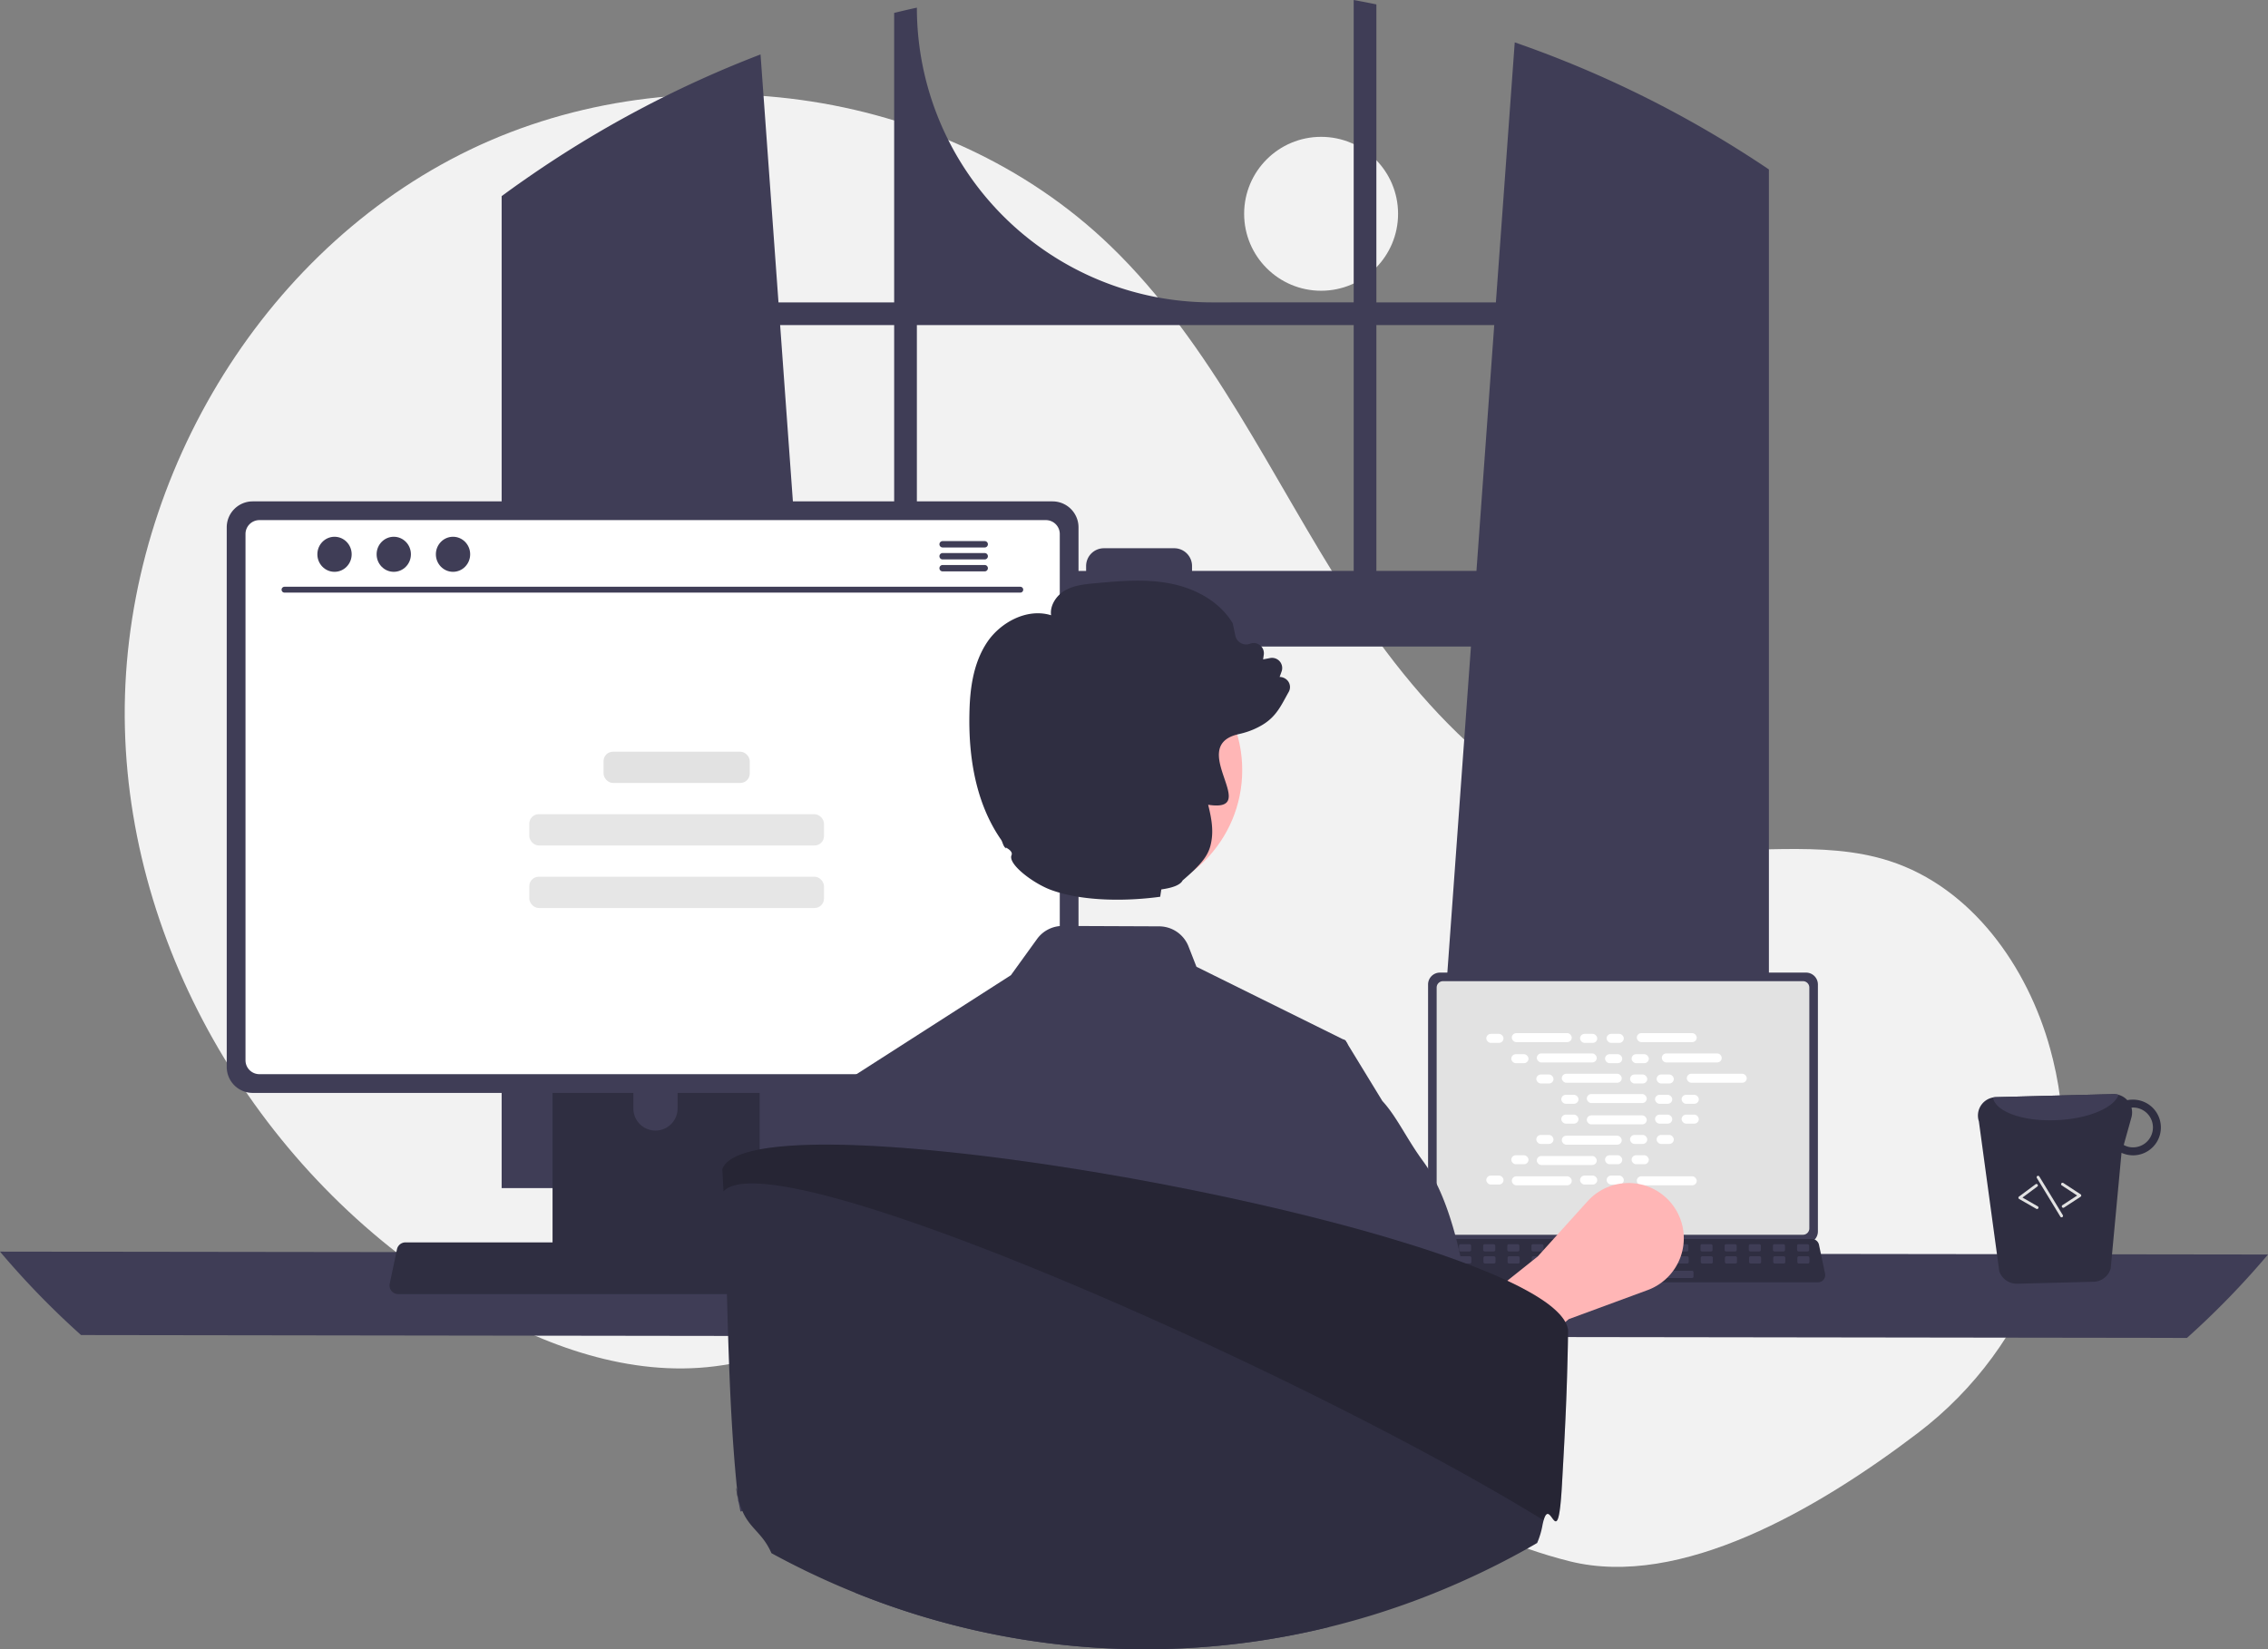   <svg
    xmlns="http://www.w3.org/2000/svg"
    xmlnsXlink="http://www.w3.org/1999/xlink"
    data-name="Layer 1"
    className="h-full opacity-10"
    viewBox="0 0 786.82 572.258"
  >
    <rect x="0" y="0" width="786.82" height="572.258" fill="#808080" stroke="none"/>
    <circle cx="458.321" cy="74.182" r="26.701" fill="#f2f2f2" />
    <path
      d="M872.038,661.023c39.688-30.229,58.644-81.025,46.776-129.482q-.442-1.806-.934-3.604c-7.867-28.763-27.332-56.101-55.7-65.291-23.82-7.717-49.82-1.783-74.669-4.851-48.781-6.024-86.601-45.494-113.211-86.819-26.611-41.325-47.062-87.583-82.422-121.724-58.285-56.275-153.362-68.391-225.627-31.76C293.987,254.121,247.955,335.391,249.918,416.386c1.963,80.995,50.046,158.432,119.875,199.517,25.652,15.093,55.321,25.785,84.848,22.044,25.62-3.246,48.899-17.013,74.399-21.1,40.091-6.426,79.927,11.701,114.603,32.824,34.676,21.123,68.17,46.16,107.574,55.952C789.478,715.131,836.881,687.801,872.038,661.023Z"
      transform="translate(-206.59 -163.871)"
      fill="#f2f2f2"
    />
    <path
      d="M815.016,219.191c-.87-.58-1.75-1.13-2.62-1.69a380.24,380.24,0,0,0-80.31-38.93l-6.54,90.22h-41.46v-103.39c-2.61-.54-5.24-1.05-7.87-1.53v104.92H626.946A102.27,102.27,0,0,1,524.676,166.521v-0c-2.64.57-5.26,1.18-7.88,1.83v100.44h-40.13l-6.23-86.03a380.858,380.858,0,0,0-81.94,43.53c-.44.3-.88.61-1.31.91-2.21,1.55-4.39,3.13-6.56,4.73v344.19h118.27l-2.09-28.95-11.5-158.95h231.59l-11.5,158.95-2.09,28.95h116.96v-353.45Q817.656,220.901,815.016,219.191Zm-298.22,142.78h-33.39l-6.17-85.3h39.56Zm159.42,0h-56.08v-1.69a6.18,6.18,0,0,0-6.19-6.18h-24.38a6.178,6.178,0,0,0-6.18,6.18v1.69h-58.71v-85.3h151.54Zm7.87,0v-85.3h40.89l-6.17,85.3Z"
      transform="translate(-206.59 -163.871)"
      fill="#3f3d56"
    />
    <path
      d="M206.59,598.162a289.003,289.003,0,0,0,28.12,28.95l730.58,1a289.003,289.003,0,0,0,28.12-28.95Z"
      transform="translate(-206.59 -163.871)"
      fill="#3f3d56"
    />
    <path
      d="M702.02,505.462v85.704a4.122,4.122,0,0,0,4.119,4.119H833.143a4.122,4.122,0,0,0,4.119-4.119v-85.704a4.124,4.124,0,0,0-4.119-4.115H706.139A4.124,4.124,0,0,0,702.02,505.462Z"
      transform="translate(-206.59 -163.871)"
      fill="#3f3d56"
    />
    <path
      d="M704.999,506.529V590.109a2.205,2.205,0,0,0,2.201,2.201H832.086a2.205,2.205,0,0,0,2.201-2.201V506.529a2.206,2.206,0,0,0-2.201-2.206H707.201A2.206,2.206,0,0,0,704.999,506.529Z"
      transform="translate(-206.59 -163.871)"
      fill="#e2e2e2"
    />
    <path
      d="M699.364,607.881a2.47,2.47,0,0,0,1.943.93H837.299a2.502,2.502,0,0,0,2.446-3.016l-2.111-10.027a2.507,2.507,0,0,0-1.558-1.818,2.425,2.425,0,0,0-.888-.168H703.41a2.424,2.424,0,0,0-.888.168,2.507,2.507,0,0,0-1.558,1.818l-2.111,10.027A2.501,2.501,0,0,0,699.364,607.881Z"
      transform="translate(-206.59 -163.871)"
      fill="#2f2e41"
    />
    <rect
      x="830.034"
      y="595.588"
      width="4.188"
      height="2.513"
      rx="0.488"
      transform="translate(1457.666 1029.819) rotate(-180)"
      fill="#3f3d56"
    />
    <rect
      x="821.657"
      y="595.588"
      width="4.188"
      height="2.513"
      rx="0.488"
      transform="translate(1440.912 1029.819) rotate(-180)"
      fill="#3f3d56"
    />
    <rect
      x="813.28"
      y="595.588"
      width="4.188"
      height="2.513"
      rx="0.488"
      transform="translate(1424.158 1029.819) rotate(-180)"
      fill="#3f3d56"
    />
    <rect
      x="804.903"
      y="595.588"
      width="4.188"
      height="2.513"
      rx="0.488"
      transform="translate(1407.404 1029.819) rotate(-180)"
      fill="#3f3d56"
    />
    <rect
      x="796.526"
      y="595.588"
      width="4.188"
      height="2.513"
      rx="0.488"
      transform="translate(1390.65 1029.819) rotate(-180)"
      fill="#3f3d56"
    />
    <rect
      x="788.149"
      y="595.588"
      width="4.188"
      height="2.513"
      rx="0.488"
      transform="translate(1373.896 1029.819) rotate(-180)"
      fill="#3f3d56"
    />
    <rect
      x="779.772"
      y="595.588"
      width="4.188"
      height="2.513"
      rx="0.488"
      transform="translate(1357.142 1029.819) rotate(-180)"
      fill="#3f3d56"
    />
    <rect
      x="771.395"
      y="595.588"
      width="4.188"
      height="2.513"
      rx="0.488"
      transform="translate(1340.388 1029.819) rotate(-180)"
      fill="#3f3d56"
    />
    <rect
      x="763.018"
      y="595.588"
      width="4.188"
      height="2.513"
      rx="0.488"
      transform="translate(1323.634 1029.819) rotate(-180)"
      fill="#3f3d56"
    />
    <rect
      x="754.641"
      y="595.588"
      width="4.188"
      height="2.513"
      rx="0.488"
      transform="translate(1306.88 1029.819) rotate(-180)"
      fill="#3f3d56"
    />
    <rect
      x="746.264"
      y="595.588"
      width="4.188"
      height="2.513"
      rx="0.488"
      transform="translate(1290.126 1029.819) rotate(-180)"
      fill="#3f3d56"
    />
    <rect
      x="737.887"
      y="595.588"
      width="4.188"
      height="2.513"
      rx="0.488"
      transform="translate(1273.372 1029.819) rotate(-180)"
      fill="#3f3d56"
    />
    <rect
      x="729.51"
      y="595.588"
      width="4.188"
      height="2.513"
      rx="0.488"
      transform="translate(1256.618 1029.819) rotate(-180)"
      fill="#3f3d56"
    />
    <rect
      x="721.133"
      y="595.588"
      width="4.188"
      height="2.513"
      rx="0.488"
      transform="translate(1239.865 1029.819) rotate(-180)"
      fill="#3f3d56"
    />
    <rect
      x="712.756"
      y="595.588"
      width="4.188"
      height="2.513"
      rx="0.488"
      transform="translate(1223.111 1029.819) rotate(-180)"
      fill="#3f3d56"
    />
    <rect
      x="704.379"
      y="595.588"
      width="4.188"
      height="2.513"
      rx="0.488"
      transform="translate(1206.357 1029.819) rotate(-180)"
      fill="#3f3d56"
    />
    <rect
      x="830.133"
      y="599.777"
      width="4.188"
      height="2.513"
      rx="0.488"
      transform="translate(1457.864 1038.196) rotate(-180)"
      fill="#3f3d56"
    />
    <rect
      x="821.756"
      y="599.777"
      width="4.188"
      height="2.513"
      rx="0.488"
      transform="translate(1441.11 1038.196) rotate(-180)"
      fill="#3f3d56"
    />
    <rect
      x="813.379"
      y="599.777"
      width="4.188"
      height="2.513"
      rx="0.488"
      transform="translate(1424.356 1038.196) rotate(-180)"
      fill="#3f3d56"
    />
    <rect
      x="805.002"
      y="599.777"
      width="4.188"
      height="2.513"
      rx="0.488"
      transform="translate(1407.602 1038.196) rotate(-180)"
      fill="#3f3d56"
    />
    <rect
      x="796.625"
      y="599.777"
      width="4.188"
      height="2.513"
      rx="0.488"
      transform="translate(1390.848 1038.196) rotate(-180)"
      fill="#3f3d56"
    />
    <rect
      x="788.248"
      y="599.777"
      width="4.188"
      height="2.513"
      rx="0.488"
      transform="translate(1374.094 1038.196) rotate(-180)"
      fill="#3f3d56"
    />
    <rect
      x="779.871"
      y="599.777"
      width="4.188"
      height="2.513"
      rx="0.488"
      transform="translate(1357.34 1038.196) rotate(-180)"
      fill="#3f3d56"
    />
    <rect
      x="771.494"
      y="599.777"
      width="4.188"
      height="2.513"
      rx="0.488"
      transform="translate(1340.586 1038.196) rotate(-180)"
      fill="#3f3d56"
    />
    <rect
      x="763.117"
      y="599.777"
      width="4.188"
      height="2.513"
      rx="0.488"
      transform="translate(1323.832 1038.196) rotate(-180)"
      fill="#3f3d56"
    />
    <rect
      x="754.74"
      y="599.777"
      width="4.188"
      height="2.513"
      rx="0.488"
      transform="translate(1307.078 1038.196) rotate(-180)"
      fill="#3f3d56"
    />
    <rect
      x="746.363"
      y="599.777"
      width="4.188"
      height="2.513"
      rx="0.488"
      transform="translate(1290.324 1038.196) rotate(-180)"
      fill="#3f3d56"
    />
    <rect
      x="737.986"
      y="599.777"
      width="4.188"
      height="2.513"
      rx="0.488"
      transform="translate(1273.57 1038.196) rotate(-180)"
      fill="#3f3d56"
    />
    <rect
      x="729.609"
      y="599.777"
      width="4.188"
      height="2.513"
      rx="0.488"
      transform="translate(1256.816 1038.196) rotate(-180)"
      fill="#3f3d56"
    />
    <rect
      x="721.232"
      y="599.777"
      width="4.188"
      height="2.513"
      rx="0.488"
      transform="translate(1240.062 1038.196) rotate(-180)"
      fill="#3f3d56"
    />
    <rect
      x="712.855"
      y="599.777"
      width="4.188"
      height="2.513"
      rx="0.488"
      transform="translate(1223.309 1038.196) rotate(-180)"
      fill="#3f3d56"
    />
    <rect
      x="704.478"
      y="599.777"
      width="4.188"
      height="2.513"
      rx="0.488"
      transform="translate(1206.555 1038.196) rotate(-180)"
      fill="#3f3d56"
    />
    <rect
      x="760.604"
      y="604.803"
      width="33.508"
      height="2.513"
      rx="0.488"
      transform="translate(1348.126 1048.248) rotate(-180)"
      fill="#3f3d56"
    />
    <rect
      x="515.631"
      y="358.737"
      width="5.966"
      height="3.122"
      rx="1.561"
      fill="#fff"
    />
    <rect
      x="548.154"
      y="358.737"
      width="5.966"
      height="3.122"
      rx="1.561"
      fill="#fff"
    />
    <rect
      x="557.369"
      y="358.737"
      width="5.966"
      height="3.122"
      rx="1.561"
      fill="#fff"
    />
    <rect
      x="524.477"
      y="358.477"
      width="20.796"
      height="3.122"
      rx="1.561"
      fill="#fff"
    />
    <rect
      x="567.841"
      y="358.477"
      width="20.796"
      height="3.122"
      rx="1.561"
      fill="#fff"
    />
    <rect
      x="524.304"
      y="365.784"
      width="5.966"
      height="3.122"
      rx="1.561"
      fill="#fff"
    />
    <rect
      x="556.827"
      y="365.784"
      width="5.966"
      height="3.122"
      rx="1.561"
      fill="#fff"
    />
    <rect
      x="566.042"
      y="365.784"
      width="5.966"
      height="3.122"
      rx="1.561"
      fill="#fff"
    />
    <rect
      x="533.15"
      y="365.523"
      width="20.796"
      height="3.122"
      rx="1.561"
      fill="#fff"
    />
    <rect
      x="576.514"
      y="365.523"
      width="20.796"
      height="3.122"
      rx="1.561"
      fill="#fff"
    />
    <rect
      x="532.977"
      y="372.83"
      width="5.966"
      height="3.122"
      rx="1.561"
      fill="#fff"
    />
    <rect
      x="565.5"
      y="372.83"
      width="5.966"
      height="3.122"
      rx="1.561"
      fill="#fff"
    />
    <rect
      x="574.715"
      y="372.83"
      width="5.966"
      height="3.122"
      rx="1.561"
      fill="#fff"
    />
    <rect
      x="541.823"
      y="372.57"
      width="20.796"
      height="3.122"
      rx="1.561"
      fill="#fff"
    />
    <rect
      x="585.187"
      y="372.57"
      width="20.796"
      height="3.122"
      rx="1.561"
      fill="#fff"
    />
    <rect
      x="541.649"
      y="379.877"
      width="5.966"
      height="3.122"
      rx="1.561"
      fill="#fff"
    />
    <rect
      x="574.172"
      y="379.877"
      width="5.966"
      height="3.122"
      rx="1.561"
      fill="#fff"
    />
    <rect
      x="583.387"
      y="379.877"
      width="5.966"
      height="3.122"
      rx="1.561"
      fill="#fff"
    />
    <rect
      x="550.496"
      y="379.617"
      width="20.796"
      height="3.122"
      rx="1.561"
      fill="#fff"
    />
    <rect
      x="548.154"
      y="407.898"
      width="5.966"
      height="3.122"
      rx="1.561"
      fill="#fff"
    />
    <rect
      x="557.369"
      y="407.898"
      width="5.966"
      height="3.122"
      rx="1.561"
      fill="#fff"
    />
    <rect
      x="567.841"
      y="408.158"
      width="20.796"
      height="3.122"
      rx="1.561"
      fill="#fff"
    />
    <rect
      x="515.631"
      y="407.898"
      width="5.966"
      height="3.122"
      rx="1.561"
      fill="#fff"
    />
    <rect
      x="524.477"
      y="408.158"
      width="20.796"
      height="3.122"
      rx="1.561"
      fill="#fff"
    />
    <rect
      x="524.304"
      y="400.851"
      width="5.966"
      height="3.122"
      rx="1.561"
      fill="#fff"
    />
    <rect
      x="556.827"
      y="400.851"
      width="5.966"
      height="3.122"
      rx="1.561"
      fill="#fff"
    />
    <rect
      x="566.042"
      y="400.851"
      width="5.966"
      height="3.122"
      rx="1.561"
      fill="#fff"
    />
    <rect
      x="533.15"
      y="401.111"
      width="20.796"
      height="3.122"
      rx="1.561"
      fill="#fff"
    />
    <rect
      x="532.977"
      y="393.804"
      width="5.966"
      height="3.122"
      rx="1.561"
      fill="#fff"
    />
    <rect
      x="565.5"
      y="393.804"
      width="5.966"
      height="3.122"
      rx="1.561"
      fill="#fff"
    />
    <rect
      x="574.715"
      y="393.804"
      width="5.966"
      height="3.122"
      rx="1.561"
      fill="#fff"
    />
    <rect
      x="541.823"
      y="394.064"
      width="20.796"
      height="3.122"
      rx="1.561"
      fill="#fff"
    />
    <rect
      x="541.649"
      y="386.758"
      width="5.966"
      height="3.122"
      rx="1.561"
      fill="#fff"
    />
    <rect
      x="574.172"
      y="386.758"
      width="5.966"
      height="3.122"
      rx="1.561"
      fill="#fff"
    />
    <rect
      x="583.387"
      y="386.758"
      width="5.966"
      height="3.122"
      rx="1.561"
      fill="#fff"
    />
    <rect
      x="550.496"
      y="387.018"
      width="20.796"
      height="3.122"
      rx="1.561"
      fill="#fff"
    />
    <path
      d="M711.507,654.353l-13.35-21.102,41.902-33.403,17.295-19.161a19.161,19.161,0,0,1,32.418,6.828h0a19.161,19.161,0,0,1-11.57,23.991l-27.349,10.075Z"
      transform="translate(-206.59 -163.871)"
      fill="#ffb6b6"
    />
    <path
      d="M398.28,501.352v102.56h71.85v-102.56a3.448,3.448,0,0,0-2.43-3.3,3.175,3.175,0,0,0-1.03-.16H401.75A3.463,3.463,0,0,0,398.28,501.352Zm28.04,35.24a7.67,7.67,0,0,1,15.34,0v11.9a7.67,7.67,0,0,1-15.34,0Z"
      transform="translate(-206.59 -163.871)"
      fill="#2f2e41"
    />
    <path
      d="M398.06,600.632v9.89a1.946,1.946,0,0,0,1.93,1.94h68.43a1.94,1.94,0,0,0,1.93-1.94v-9.89Z"
      transform="translate(-206.59 -163.871)"
      fill="#3f3d56"
    />
    <path
      d="M285.25,346.832V534.092a9.007,9.007,0,0,0,9,9h277.5a9.007,9.007,0,0,0,9-9V346.832a9.011,9.011,0,0,0-9-8.99H294.25A9.012,9.012,0,0,0,285.25,346.832Z"
      transform="translate(-206.59 -163.871)"
      fill="#3f3d56"
    />
    <path
      d="M291.76,349.162v182.62a4.818,4.818,0,0,0,4.81,4.81H569.44a4.818,4.818,0,0,0,4.81-4.81v-182.62a4.82,4.82,0,0,0-4.81-4.82H296.57A4.821,4.821,0,0,0,291.76,349.162Z"
      transform="translate(-206.59 -163.871)"
      fill="#fff"
    />
    <path
      d="M342.4,611.792a2.948,2.948,0,0,0,2.32,1.11h162.34a2.987,2.987,0,0,0,2.92-3.6l-2.52-11.97a2.993,2.993,0,0,0-1.86-2.17,2.895,2.895,0,0,0-1.06-.2H347.23a2.894,2.894,0,0,0-1.06.2,2.992,2.992,0,0,0-1.86,2.17l-2.52,11.97A2.985,2.985,0,0,0,342.4,611.792Z"
      transform="translate(-206.59 -163.871)"
      fill="#2f2e41"
    />
    <path
      d="M560.585,369.499H305.261a1.016,1.016,0,0,1,0-2.031H560.585a1.016,1.016,0,0,1,0,2.031Z"
      transform="translate(-206.59 -163.871)"
      fill="#3f3d56"
    />
    <ellipse
      cx="116.051"
      cy="192.33"
      rx="5.95"
      ry="6.083"
      fill="#3f3d56"
    />
    <ellipse
      cx="136.607"
      cy="192.33"
      rx="5.95"
      ry="6.083"
      fill="#3f3d56"
    />
    <ellipse
      cx="157.163"
      cy="192.33"
      rx="5.95"
      ry="6.083"
      fill="#3f3d56"
    />
    <path
      d="M548.206,351.622h-14.6a1.105,1.105,0,0,0,0,2.21h14.6a1.105,1.105,0,0,0,0-2.21Z"
      transform="translate(-206.59 -163.871)"
      fill="#3f3d56"
    />
    <path
      d="M548.206,355.772h-14.6a1.105,1.105,0,0,0,0,2.21h14.6a1.105,1.105,0,0,0,0-2.21Z"
      transform="translate(-206.59 -163.871)"
      fill="#3f3d56"
    />
    <path
      d="M548.206,359.922h-14.6a1.105,1.105,0,0,0,0,2.21h14.6a1.105,1.105,0,0,0,0-2.21Z"
      transform="translate(-206.59 -163.871)"
      fill="#3f3d56"
    />
    <path
      d="M900.186,604.972a6.416,6.416,0,0,0,6.183,4.331l26.492-.682a6.329,6.329,0,0,0,5.981-4.657l3.749-40.087a9.794,9.794,0,0,0,4.238.871,9.661,9.661,0,1,0-.485-19.317,8.184,8.184,0,0,0-1.736.181,6.548,6.548,0,0,0-4.874-2.103l-40.751,1.052a5.853,5.853,0,0,0-1.005.125,6.365,6.365,0,0,0-4.873,8.265Zm43.173-43.817,2.668-9.553a6.506,6.506,0,0,0,.02-3.375c.129-0.0.244-.062.373-.062a6.91,6.91,0,0,1,.324,13.817A6.505,6.505,0,0,1,943.359,561.156Z"
      transform="translate(-206.59 -163.871)"
      fill="#2f2e41"
    />
    <path
      d="M897.978,544.686c.868,4.964,10.629,8.454,22.366,7.847,10.793-.497,19.617-4.287,21.234-8.778a6.025,6.025,0,0,0-1.844-.246l-40.751,1.052A5.853,5.853,0,0,0,897.978,544.686Z"
      transform="translate(-206.59 -163.871)"
      fill="#3f3d56"
    />
    <path
      d="M922.494,582.944a.497.497,0,0,0,.151-.066l5.753-3.766a.499.499,0,0,0,0-.836l-5.98-3.917a.5.5,0,1,0-.548.836l5.341,3.498-5.114,3.348a.5.5,0,0,0,.396.903Z"
      transform="translate(-206.59 -163.871)"
      fill="#e2e2e2"
    />
    <path
      d="M913.408,583.363a.5.5,0,0,0,.126-.918l-5.303-3.04,5.126-3.807a.5.5,0,1,0-.596-.802l-5.739,4.263a.5.5,0,0,0,.049.835l5.965,3.42A.5.5,0,0,0,913.408,583.363Z"
      transform="translate(-206.59 -163.871)"
      fill="#e2e2e2"
    />
    <path
      d="M921.922,586.244a.482.482,0,0,0,.137-.058.5.5,0,0,0,.168-.687l-8.155-13.408a.5.5,0,0,0-.854.521l8.155,13.408A.5.5,0,0,0,921.922,586.244Z"
      transform="translate(-206.59 -163.871)"
      fill="#e2e2e2"
    />
    <rect
      x="209.385"
      y="260.827"
      width="50.719"
      height="10.846"
      rx="3.264"
      fill="#e2e2e2"
    />
    <rect
      x="183.626"
      y="282.519"
      width="102.236"
      height="10.846"
      rx="3.264"
      fill="#e6e6e6"
    />
    <rect
      x="183.626"
      y="304.21"
      width="102.236"
      height="10.846"
      rx="3.264"
      fill="#e6e6e6"
    />
    <path
      d="M497.301,540.717l.217.684.011.023,6.525,19.838,7.506,22.861,14.123,42.961.137,6.673v.023l1.049,53.684-2.909,7.278,3.274,11.932s-1.506-18.037-9.582-7.679c-4.574,5.886-9.925,11.91-14.317,17.556q9.6,3.884,19.507,7.027c1.426.456,2.863.89,4.301,1.323q.462.137.924.274a266.863,266.863,0,0,0,67.351,10.826c1.186.034,2.35.057,3.479.08.399.011.787.023,1.175.023,1.278.011,2.544.023,3.822.023q3.867,0,7.7-.114a266.853,266.853,0,0,0,56.091-7.586c-.125-7.586-.468-16.45-.958-25.918-.228-4.643-5.35-9.674-5.658-14.533-.217-3.65,4.381-7.084,4.141-10.792-1.551-22.827-3.491-14.064-4.928-30.229q-.222-2.379-.411-4.552c-.924-10.381-1.563-16.872-1.563-16.872l6.137-38.683,9.639-60.734-.742-1.221-.833-.411-50.844-25.165-2.761-7.073a10.979,10.979,0,0,0-10.141-6.947l-33.493-.137a10.931,10.931,0,0,0-8.909,4.529l-9.069,12.56Z"
      transform="translate(-206.59 -163.871)"
      fill="#3f3d56"
    />
    <path
      d="M533.407,617.525,525.82,633.758l-5.179,11.088-8.909,46.646-4.46,4.734L503.45,679.467l-39.998,8.881c-1.312-7.29-.351.247-1.161-7.75.228-.228.468-.456.707-.685.639-.593,1.175-1.152,1.164-1.688-.456-27.584.913-74.526,12.343-102.966a60.053,60.053,0,0,1,7.027-13.107c.228-.308.445-.616.662-.924,5.27-7.381,8.601-14.647,13.324-19.815v-.011a.53.53,0,0,0,.08-.08.157.157,0,0,0,.046-.034l32.443-17.203,1.392,39.105.992,28.109Z"
      transform="translate(-206.59 -163.871)"
      fill="#3f3d56"
    />
    <path
      d="M650.391,622.135l9.476,20.275,3.307,7.061,8.907,46.642,4.446,4.723,3.83-16.755,1.8-.369,32.459-6.722,9.461,30.046a17.984,17.984,0,0,0-3.261-22.506c-.646-.585-1.184-1.154-1.169-1.692.538-32.443-1.446-91.684-19.367-116.066-5.692-7.738-9.107-15.445-14.076-20.829-.015-.015-.015-.031-.031-.031L674.081,526.114l-.738-1.215-.831-.415Z"
      transform="translate(-206.59 -163.871)"
      fill="#3f3d56"
    />
    <circle
      id="a657ec4b-47ce-4d2a-9c58-81a811696ca9"
      data-name="Ellipse 5"
      cx="386.397"
      cy="267.201"
      r="44.558"
      fill="#ffb6b6"
    />
    <path
      d="M653.212,399.948a3.759,3.759,0,0,0-2.69-1.19l.67-1.86a3.528,3.528,0,0,0-3.96-4.7l-2.44.47.23-1.63a3.534,3.534,0,0,0-4.73-3.82,3.766,3.766,0,0,1-3.24-.23,3.846,3.846,0,0,1-1.92-2.61l-.85-4.1-.09-.22c-4.14-6.9-12.1-11.92-21.84-13.76-8.67-1.65-17.56-.81-26.13-.02-3.4.32-7.24.68-10.44,2.64-2.72,1.68-5.02,5.04-4.55,8.43-8.45-2.59-17.51,2.58-22,9.1-5.32,7.76-6.19,17.48-6.33,25.08-.38,17.98,3.33,32.69,11,43.73.56.8.7,2.47,1.81,3.03l-.23-.37c1.24.62,2.5,1.62,2.03,2.69-1.35,3.08,7.62,9.89,13.94,12.14,11.53,4.11,26.86,3.76,37.64,2.28l.38-2.55c3.89-.53,6.63-1.54,7.4-3.12,1.36-1.16,2.52-2.2,3.53-3.16l.01-.01c.02-.02.06-.05.08-.07,4.87-4.67,6-7.33,6.51-11.38.49-3.97-.38-8-1.27-11.63,18.74,2.9-7.38-19.96,10.08-24.38a5.434,5.434,0,0,1,.61-.15c.51-.12,1.02-.24,1.51-.38a26.448,26.448,0,0,0,6.72-2.87c4.88-2.97,6.49-6.91,9.01-11.35A3.427,3.427,0,0,0,653.212,399.948Z"
      transform="translate(-206.59 -163.871)"
      fill="#2f2e41"
    />
    <path
      d="M750.582,625.308c-.01,1.75-.03,4.2-.11,7.23q-.015.63-.03,1.29c-.13,5.57-.26,10.24-.47,15.43-.01.36-.02.71-.04,1.07-.28,7.24-.72,15.67-1.48,29.02-1.41,24.66-3.87,3.39-6.34,12.04-.12.43-.25.94-.37,1.54a27.916,27.916,0,0,1-1.88,6.33c-1.31.78-2.66,1.53-3.99,2.28-3.79,2.11-7.64,4.14-11.52,6.07-2.18,1.08-4.37,2.14-6.57,3.16-.35.16-.69.32-1.03.47a270.887,270.887,0,0,1-34.75,13.26c-2.32.7-4.63,1.38-6.97,2.01-2.44.68-4.88,1.32-7.35,1.92a266.893,266.893,0,0,1-56.09,7.59c-2.55.08-5.12.11-7.7.11-1.28,0-2.54-.01-3.82-.02-.39,0-.78-.01-1.17-.02-1.13-.03-2.3-.05-3.48-.08a266.663,266.663,0,0,1-67.35-10.83l-.93-.27c-1.44-.44-2.87-.87-4.3-1.33q-9.9-3.135-19.51-7.02-7.335-2.955-14.5-6.34a.339.339,0,0,1-.12-.06c-1-.46-2.01-.94-3.01-1.43-.13-.07-.27-.14-.41-.21q-5.595-2.73-11.07-5.72c-3.07-7.05-7.39-8.4-10.07-14.6a25.874,25.874,0,0,1-1.68-5.74c0-.02-.01-.04-.01-.07.28,3.72-1.19-6.6-.01-.04-.01-.12-.02-.25-.03-.4-.03-.36-.07-.8-.13-1.35-3.43-33.49-3.21-71.79-4.7-103.35q-.15-3.06-.31-5.86c-.03-.62-.07-1.23-.11-1.83.07-.18.15-.37.24-.55a1.002,1.002,0,0,1,.07-.15,1.623,1.623,0,0,1,.1-.18c.02-.03.05-.07.07-.1a.917.917,0,0,1,.05-.1c.09-.14.19-.29.3-.43.05-.06.09-.11.14-.16a.808.808,0,0,1,.12-.14.637.637,0,0,1,.11-.13c.04-.04.08-.09.13-.14a.302.302,0,0,1,.08-.08,2.033,2.033,0,0,1,.26-.25,9.624,9.624,0,0,1,1.14-.9c.14-.09.29-.18.43-.28a19.135,19.135,0,0,1,3.17-1.52c.38-.14.76-.27,1.17-.41.15-.04.29-.09.44-.14.22-.07.44-.14.67-.19,1.14-.34,2.37-.63,3.7-.9.16-.03.33-.06.5-.1.24-.05.49-.09.74-.13.34-.06.69-.12,1.04-.18,2.97-.47,6.34-.82,10.06-1.05q.525-.03,1.05-.06c.41-.02.82-.04,1.24-.06.35-.02.71-.03,1.07-.04.35-.02.71-.03,1.08-.04,1.01-.03,2.05-.06,3.11-.08,3.02-.06,6.2-.04,9.54.03,1.55.04,3.13.08,4.75.15.11,0,.21.01.31.01,1.41.05,2.83.11,4.29.19,1.02.05,2.05.1,3.08.16.97.06,1.95.12,2.94.19.77.04,1.54.1,2.32.15.66.05,1.32.1,1.98.14l.9.06c.49.04.98.07,1.48.12,1.1.09,2.2.18,3.32.27,1.11.1,2.24.2,3.37.3s2.27.21,3.41.32c.12.01.23.02.34.03,1.04.11,2.08.21,3.13.32.24.02.49.04.73.07,1.001.101,2.022.218,3.032.326.31.033.618.066.929.1.791.086,1.572.161,2.368.254,1.05.12,2.12.23,3.16.37.81.09,1.62.18,2.43.28,1.27.15,2.56.31,3.85.48.49.06.98.12,1.47.19,3.68.46,7.4.97,11.18,1.5,5.73.81,11.55,1.69,17.41,2.64q8.805,1.425,17.71,3.01c1.5.27,3,.54,4.51.82q1.02.195,2.04.39c1.16.21,2.32.43,3.48.65,1.16.22,2.32.44,3.48.67,1.38.27,2.77.54,4.15.81,9.09,1.8,18.13,3.72,26.95,5.73,1.45.33,2.9.67,4.34,1q4.32,1.005,8.56,2.04c.78.18,1.55.37,2.32.56,1.92.48,3.84.96,5.73,1.45l.33.09c1.39.34,2.75.69,4.11,1.05q4.815,1.26,9.47,2.55,3.09.855,6.11,1.73c3.01.87,5.96,1.75,8.83,2.64.71.22,1.42.44,2.12.65,2.1.65,4.17,1.31,6.18,1.97,1.6.52,3.16,1.05,4.7,1.58q2.31.795,4.53,1.59c.95.34,1.89.7,2.83,1.04,1.35.5,2.68,1,3.98,1.5.4.15.79.31,1.18.46.25.11.49.2.73.3.47.19.95.37,1.41.56.47.18.93.37,1.39.57.45.18.91.37,1.35.56.45.18.89.37,1.33.57.37.15.73.31,1.08.47.71.31,1.42.62,2.11.94.34.16.68.31,1.02.47l.78.36c.11.06.22.11.33.16.25.12.51.25.76.37.58.27,1.15.56,1.71.83.75.38,1.48.76,2.18,1.13.71.38,1.4.76,2.06,1.13.11.06.21.12.32.18.15.08.3.17.45.25.51.29,1,.59,1.49.88.96.59,1.87,1.17,2.72,1.75.19.13.37.26.56.38.63.45,1.23.89,1.79,1.34,0,.01,0,.01.01.01.19.14.37.29.55.43.15.14.31.26.46.4.52.45,1,.88,1.44,1.32a5.667,5.667,0,0,1,.42.43,1.208,1.208,0,0,1,.16.16c.2.2.38.4.55.6a.553.553,0,0,1,.07.09c.24.28.46.56.67.84.1.14.21.28.3.42.12.17.24.35.34.52.09.14.17.29.25.43a7.257,7.257,0,0,1,.54,1.13,5.241,5.241,0,0,1,.27.82A5.844,5.844,0,0,1,750.582,625.308Z"
      transform="translate(-206.59 -163.871)"
      fill="#2f2e41"
    />
    <path
      d="M750.582,625.308c-.01,1.75-.03,4.2-.11,7.23-.01.42-.03.85-.04,1.29-.1,4.25-.25,9.5-.46,15.43-.01.36-.02.71-.04,1.07-.28,7.24-.72,15.67-1.48,29.02-1.41,24.66-3.87,3.39-6.34,12.04-6.86-4.22-14.38-8.64-22.42-13.18q-2.175-1.23-4.39-2.47c-16.08-8.97-34.04-18.37-52.79-27.68-.74-.37-1.49-.74-2.23-1.1-42.95-21.23-89.83-41.88-127.81-55.66-7.33-2.66-14.33-5.06-20.91-7.17-13.86-4.43-25.84-7.53-35.06-8.87-9.6-1.4-16.23-.9-18.91,1.99q-.15-3.06-.31-5.86-.06-.93-.12-1.83c.062-.165.142-.322.22-.48.011-.023.019-.047.03-.07a1.002,1.002,0,0,1,.07-.15,1.623,1.623,0,0,1,.1-.18,1.06,1.06,0,0,1,.12-.2c.09-.14.19-.29.3-.43a3.483,3.483,0,0,1,.26-.3.637.637,0,0,1,.11-.13c.04-.04.08-.09.13-.14a.302.302,0,0,1,.08-.08,2.033,2.033,0,0,1,.26-.25,9.624,9.624,0,0,1,1.14-.9c.14-.09.29-.18.43-.28a19.135,19.135,0,0,1,3.17-1.52c.38-.14.76-.27,1.17-.41.15-.04.29-.09.44-.14.22-.07.44-.14.67-.19,1.14-.34,2.37-.63,3.7-.9.4-.08.82-.16,1.24-.23.34-.06.69-.12,1.04-.18,2.97-.47,6.34-.82,10.06-1.05q.525-.03,1.05-.06c.41-.02.82-.04,1.24-.06.35-.02.71-.03,1.07-.04.35-.02.71-.03,1.08-.04,1.01-.03,2.05-.06,3.11-.08,3.02-.05,6.2-.03,9.54.04,1.55.03,3.13.08,4.75.15.1,0,.21.01.31.01,1.41.04,2.84.11,4.29.18,1.02.05,2.05.1,3.08.16.97.06,1.95.12,2.94.19.77.04,1.54.1,2.32.15.66.05,1.32.1,1.98.14.79.06,1.58.12,2.38.18,1.1.09,2.2.18,3.32.27,1.11.1,2.24.2,3.37.3s2.27.21,3.41.32c.12.01.23.02.34.03,1.04.11,2.08.21,3.13.32q8.73.885,17.97,2.07,5.52.705,11.18,1.51c5.73.81,11.55,1.69,17.41,2.63q8.805,1.425,17.71,3.01c1.5.27,3,.54,4.51.82q2.76.51,5.52,1.04c1.16.22,2.32.44,3.48.67,1.38.27,2.77.54,4.15.81,9.09,1.8,18.13,3.72,26.95,5.73,1.45.33,2.9.67,4.34,1q4.32,1.005,8.56,2.04c.78.19,1.55.38,2.32.57q2.895.72,5.73,1.44v.01c.11.02.22.05.33.08,1.38.35,2.75.7,4.11,1.06q4.815,1.26,9.47,2.54c2.06.58,4.1,1.15,6.11,1.73,3.01.88,5.96,1.76,8.83,2.64.71.22,1.42.44,2.12.65q3.15.99,6.18,1.97c1.6.52,3.16,1.05,4.7,1.58q2.31.795,4.53,1.59c.96.34,1.9.69,2.83,1.03,1.36.5,2.68,1,3.98,1.51.4.15.79.31,1.18.46.73.28,1.44.57,2.14.86.47.18.93.37,1.39.57.45.18.91.37,1.35.56.45.18.89.37,1.33.57.37.15.73.31,1.08.47.71.31,1.42.62,2.11.94.34.16.68.31,1.02.47l.78.36c.11.06.22.11.33.16.85.4,1.67.8,2.47,1.2.75.38,1.48.76,2.18,1.13.83.44,1.62.87,2.38,1.31.15.08.3.17.45.25.51.29,1,.59,1.49.88.96.59,1.87,1.17,2.72,1.75.84.58,1.62,1.15,2.35,1.72,0,.01,0,.01.01.01.35.28.69.56,1.01.83.52.45,1,.88,1.44,1.32a5.667,5.667,0,0,1,.42.43,1.208,1.208,0,0,1,.16.16c.21.23.42.46.62.69.24.28.46.56.67.84.1.14.21.28.3.42.12.17.24.35.34.52.09.14.17.29.25.43a7.257,7.257,0,0,1,.54,1.13,6.053,6.053,0,0,1,.27.82A5.844,5.844,0,0,1,750.582,625.308Z"
      transform="translate(-206.59 -163.871)"
      opacity="0.2"
    />
  </svg>